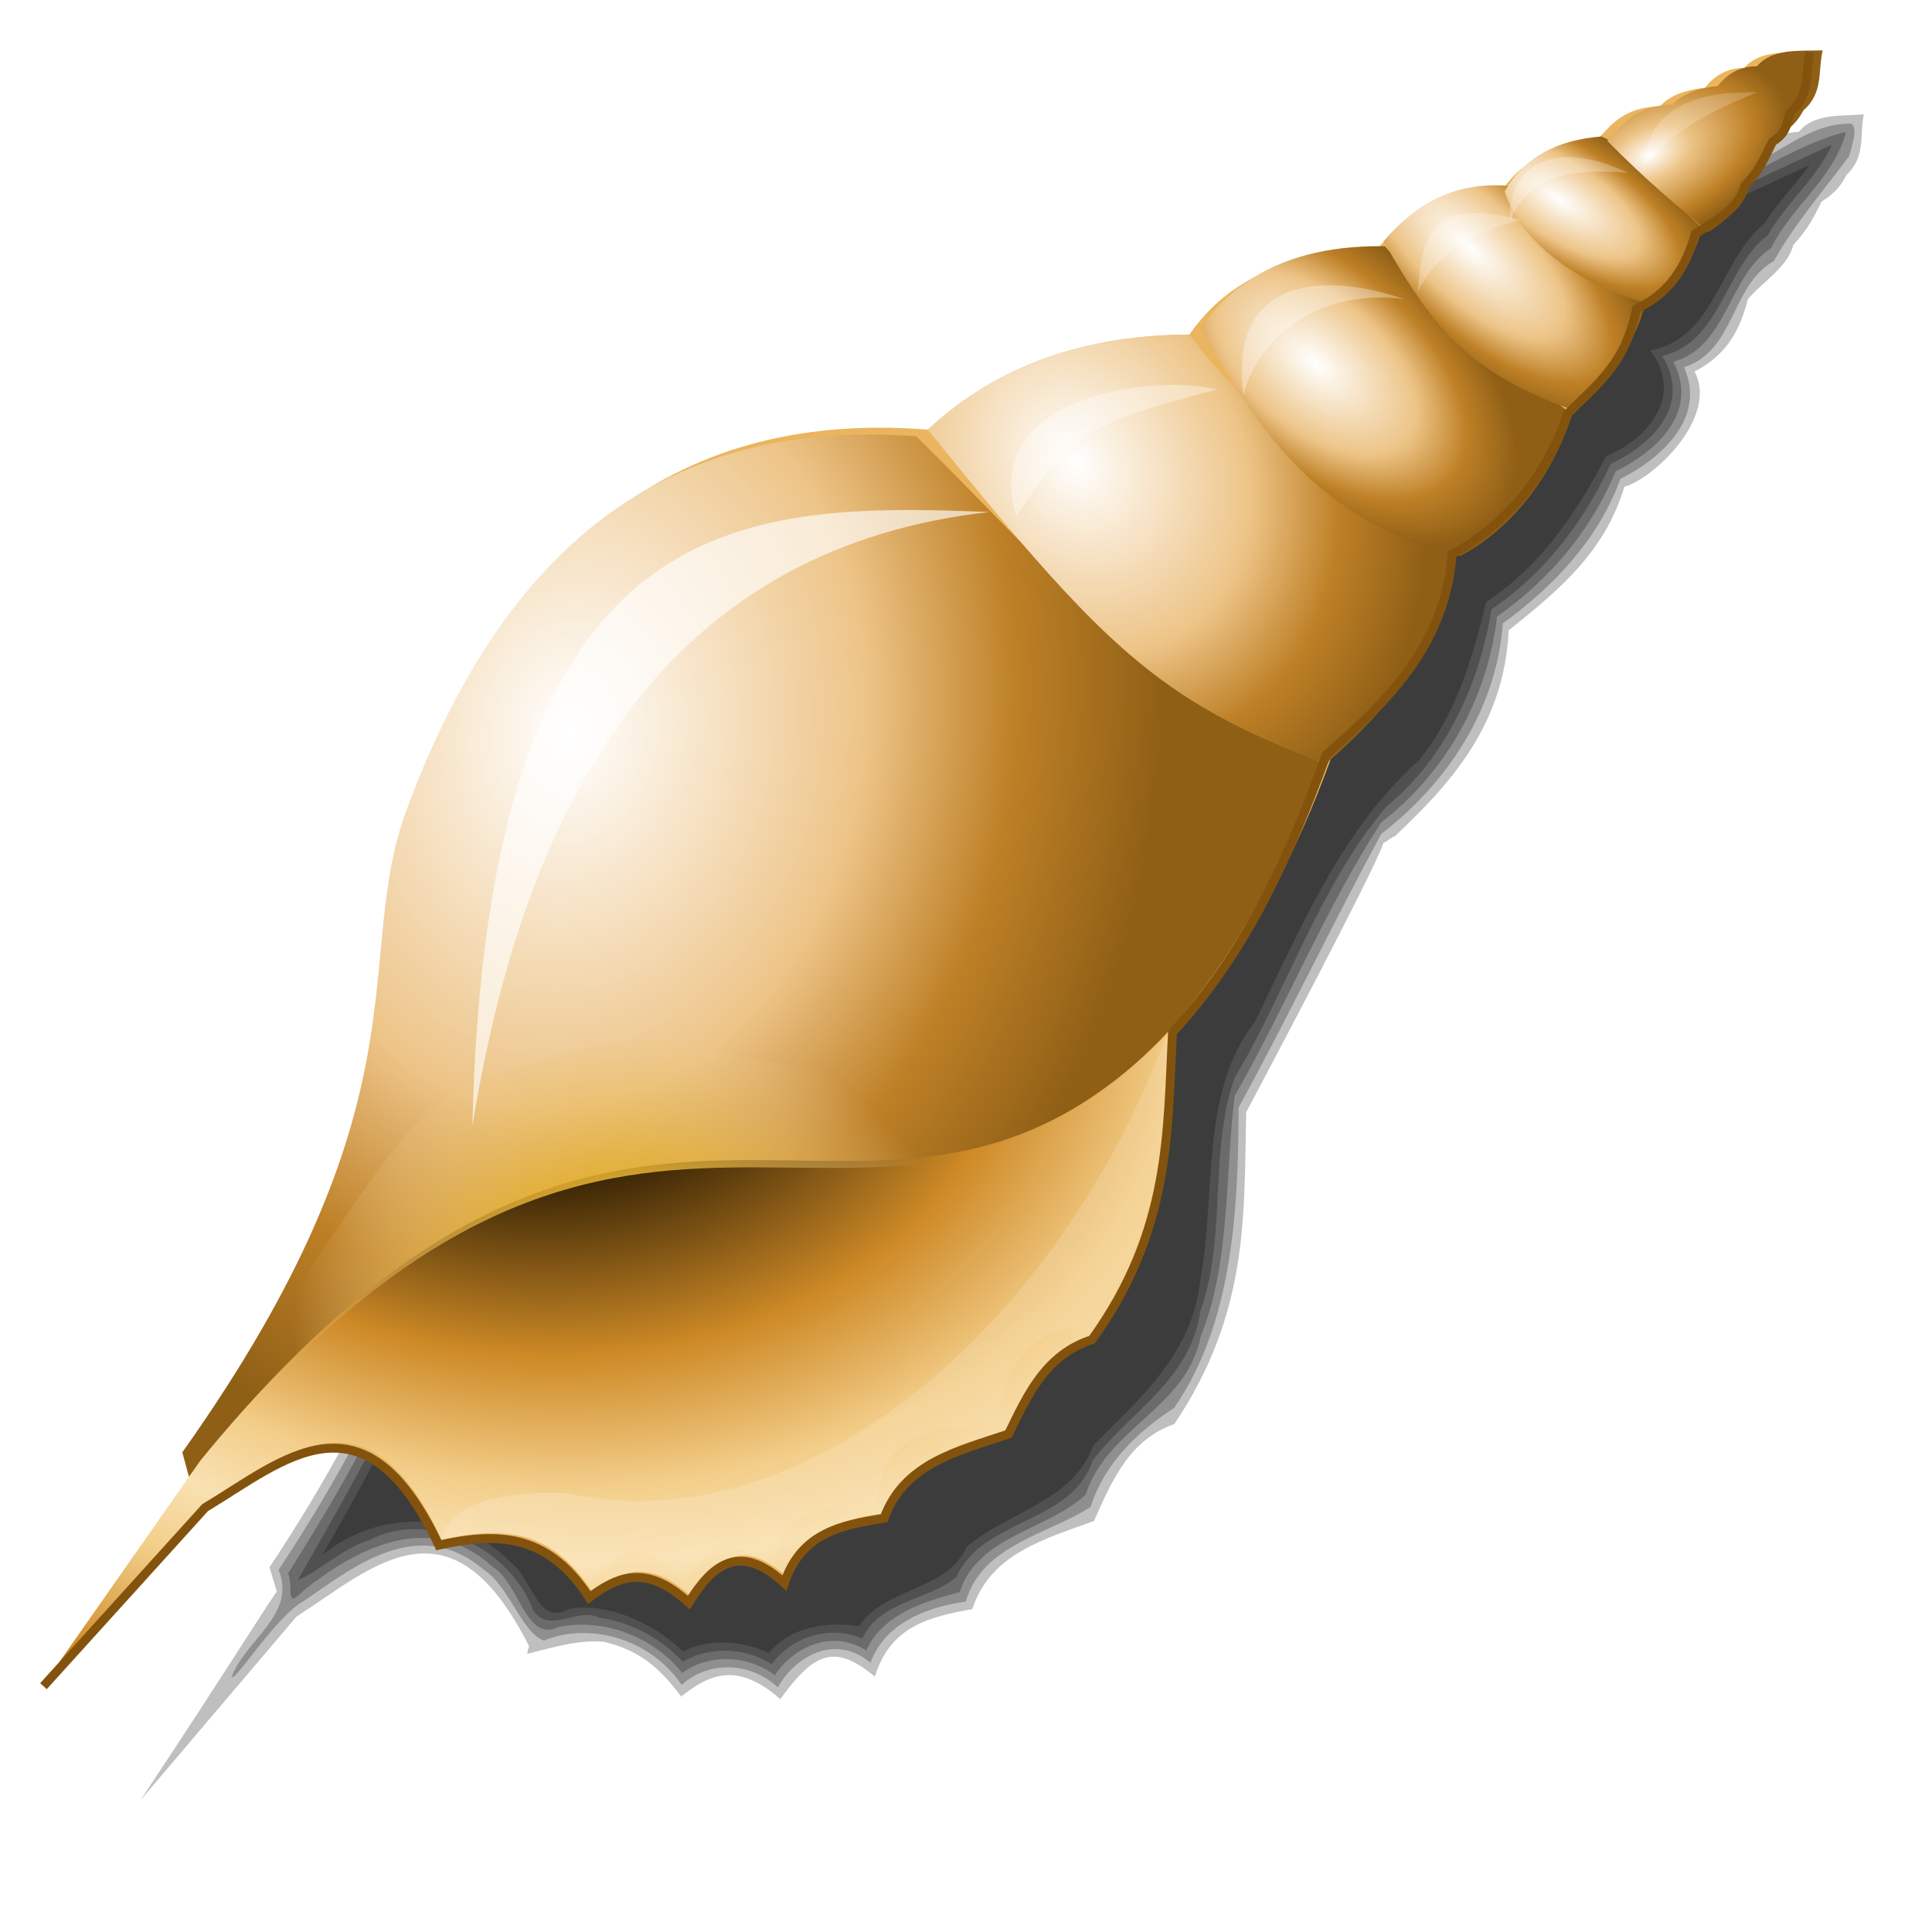 <?xml version="1.0" encoding="UTF-8" standalone="no"?>
<svg
   xmlns:dc="http://purl.org/dc/elements/1.1/"
   xmlns:cc="http://creativecommons.org/ns#"
   xmlns:rdf="http://www.w3.org/1999/02/22-rdf-syntax-ns#"
   xmlns:svg="http://www.w3.org/2000/svg"
   xmlns="http://www.w3.org/2000/svg"
   xmlns:xlink="http://www.w3.org/1999/xlink"
   xmlns:sodipodi="http://sodipodi.sourceforge.net/DTD/sodipodi-0.dtd"
   xmlns:inkscape="http://www.inkscape.org/namespaces/inkscape"
   width="256"
   height="256"
   viewBox="0.023 -0.342 119 123"
   overflow="visible"
   enable-background="new 0.023 -0.342 119 123"
   id="svg5378"
   sodipodi:version="0.32"
   inkscape:version="0.92.5 (2060ec1f9f, 2020-04-08)"
   sodipodi:docname="caja-2.svg"
   version="1.0"
   inkscape:output_extension="org.inkscape.output.svg.inkscape">
  <defs
     id="defs5488">
    <linearGradient
       id="linearGradient979">
      <stop
         id="stop971"
         stop-color="white"
         stop-opacity="1" />
      <stop
         id="stop973"
         offset="0.298"
         stop-color="#edc487"
         stop-opacity="1" />
      <stop
         offset="0.75"
         id="stop975"
         stop-color="#be8026"
         stop-opacity="1" />
      <stop
         offset="1"
         id="stop977"
         stop-color="#8f5f16"
         stop-opacity="1" />
    </linearGradient>
    <linearGradient
       id="linearGradient969">
      <stop
         id="stop961"
         stop-color="white"
         stop-opacity="1" />
      <stop
         offset="0.5"
         id="stop963"
         stop-color="#edc487"
         stop-opacity="1" />
      <stop
         id="stop965"
         offset="0.75"
         stop-color="#be8026"
         stop-opacity="1" />
      <stop
         id="stop967"
         offset="1"
         stop-color="#8f5f16"
         stop-opacity="1" />
    </linearGradient>
    <linearGradient
       id="linearGradient918">
      <stop
         id="stop908"
         stop-color="#ded2bd"
         stop-opacity="1" />
      <stop
         id="stop910"
         offset="0.371"
         stop-color="#382405"
         stop-opacity="1" />
      <stop
         offset="0.662"
         id="stop912"
         stop-color="#ce8a26"
         stop-opacity="1" />
      <stop
         id="stop914"
         offset="0.875"
         stop-color="#f3ce8a"
         stop-opacity="1" />
      <stop
         offset="1"
         id="stop916"
         stop-color="#f9e1b2"
         stop-opacity="1" />
    </linearGradient>
    <linearGradient
       y2="59.23"
       x2="59.773"
       y1="0.028"
       x1="59.773"
       gradientUnits="userSpaceOnUse"
       id="XMLID_11_"
       gradientTransform="matrix(1.271,0,0,1,-23.783,-1.734)">
      <stop
         id="stop5458"
         offset="0%"
         stop-color="rgb(255,255,255)" />
      <stop
         id="stop5460"
         offset="100%"
         stop-color="rgb(255,255,255)"
         stop-opacity="0" />
    </linearGradient>
    <linearGradient
       id="linearGradient2817">
      <stop
         id="stop2819"
         stop-color="#e4b62a"
         stop-opacity="1" />
      <stop
         offset="0.5"
         id="stop2825"
         stop-color="#e4ad21"
         stop-opacity="1" />
      <stop
         id="stop2823"
         offset="1"
         stop-color="#edce9f"
         stop-opacity="0" />
    </linearGradient>
    <radialGradient
       inkscape:collect="always"
       xlink:href="#linearGradient969"
       id="radialGradient3937"
       gradientUnits="userSpaceOnUse"
       gradientTransform="matrix(-0.127,0.243,-0.183,-0.143,182.311,-56.58)"
       cx="638.46"
       cy="365.86"
       fx="638.46"
       fy="365.86"
       r="170.16" />
    <radialGradient
       inkscape:collect="always"
       xlink:href="#linearGradient918"
       id="radialGradient3939"
       gradientUnits="userSpaceOnUse"
       gradientTransform="matrix(-0.288,0.013,-0.046,-0.23,149.702,161.152)"
       cx="342.26"
       cy="457.15"
       fx="342.26"
       fy="457.15"
       r="167.77"
       spreadMethod="reflect" />
    <radialGradient
       inkscape:collect="always"
       xlink:href="#linearGradient2817"
       id="radialGradient3941"
       gradientUnits="userSpaceOnUse"
       gradientTransform="matrix(0.118,-0.059,0.073,0.142,-66.504,97.608)"
       cx="749.02"
       cy="252.67"
       fx="749.02"
       fy="252.67"
       r="170.16" />
    <radialGradient
       inkscape:collect="always"
       xlink:href="#linearGradient969"
       id="radialGradient3943"
       gradientUnits="userSpaceOnUse"
       gradientTransform="matrix(0.307,0.245,-0.173,0.295,-160.446,-276.41)"
       cx="901.12"
       cy="287.31"
       fx="901.12"
       fy="287.31"
       r="63.34" />
    <radialGradient
       inkscape:collect="always"
       xlink:href="#linearGradient969"
       id="radialGradient3945"
       gradientUnits="userSpaceOnUse"
       gradientTransform="matrix(0.27,0.198,-0.092,0.166,-137.366,-226.272)"
       cx="940.54"
       cy="378.48"
       fx="940.54"
       fy="378.48"
       r="45.04" />
    <radialGradient
       inkscape:collect="always"
       xlink:href="#linearGradient969"
       id="radialGradient3947"
       gradientUnits="userSpaceOnUse"
       gradientTransform="matrix(0.359,0.31,-0.105,0.173,-217.689,-351.736)"
       cx="972.61"
       cy="379.72"
       fx="972.61"
       fy="379.72"
       r="32.27" />
    <radialGradient
       inkscape:collect="always"
       xlink:href="#linearGradient969"
       id="radialGradient3949"
       gradientUnits="userSpaceOnUse"
       gradientTransform="matrix(0.416,0.238,-0.062,0.194,-310.917,-308.541)"
       cx="1037.96"
       cy="380.63"
       fx="1037.96"
       fy="380.63"
       r="24.588" />
    <radialGradient
       inkscape:collect="always"
       xlink:href="#XMLID_11_"
       id="radialGradient3951"
       gradientUnits="userSpaceOnUse"
       gradientTransform="matrix(-0.223,0.168,-0.143,-0.211,171.51,99.443)"
       cx="321.26"
       cy="450.14"
       fx="321.26"
       fy="450.14"
       r="167.77" />
    <radialGradient
       inkscape:collect="always"
       xlink:href="#linearGradient979"
       id="radialGradient3953"
       gradientUnits="userSpaceOnUse"
       gradientTransform="matrix(0.27,-0.131,0.085,0.155,-191.769,81.497)"
       cx="977.95"
       cy="362.16"
       fx="977.95"
       fy="362.16"
       r="30.72" />
    <filter
       inkscape:collect="always"
       style="color-interpolation-filters:sRGB"
       id="filter871"
       x="-0.012"
       width="1.023"
       y="-0.012"
       height="1.024">
      <feGaussianBlur
         inkscape:collect="always"
         stdDeviation="0.495"
         id="feGaussianBlur873" />
    </filter>
    <filter
       inkscape:collect="always"
       style="color-interpolation-filters:sRGB"
       id="filter879"
       x="-0.013"
       width="1.026"
       y="-0.011"
       height="1.022">
      <feGaussianBlur
         inkscape:collect="always"
         stdDeviation="0.18"
         id="feGaussianBlur881" />
    </filter>
    <filter
       inkscape:collect="always"
       style="color-interpolation-filters:sRGB"
       id="filter887"
       x="-0.01"
       width="1.02"
       y="-0.015"
       height="1.031">
      <feGaussianBlur
         inkscape:collect="always"
         stdDeviation="0.054"
         id="feGaussianBlur889" />
    </filter>
    <filter
       inkscape:collect="always"
       style="color-interpolation-filters:sRGB"
       id="filter891"
       x="-0.01"
       width="1.02"
       y="-0.015"
       height="1.03">
      <feGaussianBlur
         inkscape:collect="always"
         stdDeviation="0.043"
         id="feGaussianBlur893" />
    </filter>
  </defs>
  <sodipodi:namedview
     inkscape:window-height="1056"
     inkscape:window-width="1920"
     inkscape:pageshadow="2"
     inkscape:pageopacity="0"
     guidetolerance="10.0"
     gridtolerance="10.0"
     objecttolerance="10.0"
     borderopacity="1.0"
     bordercolor="#666666"
     pagecolor="#ff0000"
     id="base"
     inkscape:zoom="3.4414062"
     inkscape:cx="128"
     inkscape:cy="128"
     inkscape:window-x="0"
     inkscape:window-y="0"
     inkscape:current-layer="svg5378"
     width="256"
     height="256"
     showgrid="false"
     inkscape:window-maximized="1"
     inkscape:snap-to-guides="false"
     inkscape:snap-grids="false"
     inkscape:snap-others="false"
     inkscape:object-nodes="false"
     inkscape:snap-nodes="false"
     inkscape:snap-global="false" />
  <g
     id="g968"
     transform="matrix(1.096,0.072,0.127,1.103,132.271,-3.173)"
     style="fill:#000000;fill-opacity:0.252;filter:url(#filter871)">
    <path
       d="m -17.518,10.456 c -0.68,0.156 -1.31,0.418 -1.811,0.989 -0.866,0.069 -1.662,0.485 -2.379,1.356 -1.175,0.242 -2.122,0.648 -2.722,1.315 -2.155,0.272 -2.928,1.323 -3.965,2.412 -0.42,-0.253 -0.906,-0.05 -1.317,0.043 -2.03,0.517 -3.644,1.57 -4.787,3.215 -0.553,-0.011 -1.211,0.052 -1.703,0.151 -2.34,0.48 -4.213,1.875 -5.838,3.732 -0.074,0.996 -1.4,0.631 -2.581,0.649 -3.614,0.772 -6.471,2.559 -8.551,5.383 2.518,4.414 2.157,4.328 -0.692,0.455 -1.31,0.127 -2.562,0.331 -3.739,0.595 -5.103,1.144 -8.993,3.491 -12.042,6.358 0.495,1.019 -0.709,0.459 -0.709,0.459 -2.404,0.032 -4.677,0.288 -6.817,0.762 -11.553,2.559 -19.382,11.324 -24.905,23.754 -4.04,9.091 0.031,16.738 -16.433,38.681 l 0.263,1.408 c 0.047,-0.204 -3.548,4.867 -9.388,12.635 l 10.366,-11.272 c 4.851,-3.193 9.873,-7.922 13.418,0.826 -0.063,0.145 -0.118,0.298 -0.163,0.454 1.625,-0.502 3.179,-1.043 4.602,-0.991 2.059,0.362 3.118,1.371 4.124,2.887 1.698,-1.317 3.449,-2.331 5.786,-0.229 2.444,-3.061 3.67,-3.32 5.692,-1.676 1.268,-3.065 3.703,-3.688 6.156,-4.301 1.452,-3.315 4.687,-4.33 7.717,-5.589 1.32,-2.406 2.586,-4.834 5.355,-5.943 5.181,-6.823 5.478,-12.549 6.303,-18.378 0.006,-0.011 -0.006,-0.012 -0.004,-0.019 0.562,-0.901 9.074,-14.431 9.854,-16.193 0.329,-0.168 0.378,-0.293 0.713,-0.44 3.73,-3.358 7.158,-6.954 8.052,-12.41 3.63,-2.837 6.197,-5.089 7.739,-8.788 1.814,-0.607 5.984,-4.439 4.882,-6.966 2,-1.105 2.924,-2.553 3.606,-4.414 0.873,-0.974 2.598,-2.051 3.021,-3.327 0.957,-0.946 1.455,-1.786 1.947,-2.626 1.006,-0.654 1.328,-1.148 1.636,-1.643 1.288,-1.16 1.034,-2.394 1.43,-3.599 -0.736,0.111 -1.493,0.145 -2.119,0.285 z"
       id="path1916"
       sodipodi:nodetypes="ccccccccccccsccsscccccccccccccccccccccccccc"
       inkscape:connector-curvature="0"
       style="opacity:1;fill:#000000;fill-opacity:0.252;fill-rule:evenodd;stroke:none;stroke-width:0.587" />
    <path
       inkscape:connector-curvature="0"
       id="path947"
       d="m -16.447,10.781 c -2.131,0.217 -3.785,1.696 -5.584,2.586 -1.554,0.675 -2.96,1.339 -4.508,2.029 -1.02,0.974 -1.649,1.754 -3.057,1.641 -2.015,0.329 -3.582,1.934 -4.898,3.229 -3.247,-0.162 -5.918,2.159 -7.785,4.447 -3.976,-0.092 -7.966,1.84 -10.318,5.029 0.349,0.893 2.767,3.858 0.695,3.623 -1.314,-1.297 -2.084,-3.503 -4.286,-2.405 -4.704,0.873 -9.808,2.941 -12.861,6.534 -0.406,1.489 -2.506,0.053 -3.528,0.655 -10.854,0.501 -20.194,7.839 -25.37,16.997 -3.623,5.539 -5.635,11.914 -6.487,18.459 -1.966,10.128 -7.474,19.116 -13.564,27.277 0.783,2.537 -2.486,4.236 -3.488,6.451 0.371,0.013 3.039,-3.751 4.747,-4.733 2.943,-2.009 7.216,-5.517 10.699,-2.551 1.485,0.924 1.833,3.555 3.096,3.93 2.705,-1.229 6.175,-0.605 7.768,2.053 1.535,-1.383 4.021,-1.735 5.609,-0.227 1.172,-1.806 3.688,-3.399 5.588,-1.779 1.087,-2.327 3.606,-3.448 5.992,-3.93 1.35,-3.393 5.333,-4.235 7.945,-5.983 1.121,-2.62 3.286,-4.573 5.547,-6.064 3.939,-5.064 5.079,-11.547 5.805,-17.729 3.488,-5.415 6.768,-11.093 10.193,-16.453 4.111,-3.141 7.565,-7.595 8.535,-12.713 3.217,-2.332 6.188,-5.283 7.855,-8.854 2.331,-1.224 5.483,-3.781 4.477,-6.736 3.123,-1.156 3.262,-4.913 5.969,-6.514 1.523,-2.305 3.367,-4.266 5.113,-6.387 0.176,-0.482 0.948,-2.115 0.1,-1.885 z"
       style="opacity:1;fill:#000000;fill-opacity:0.252;fill-rule:evenodd;stroke:none;stroke-width:0.587" />
    <path
       inkscape:connector-curvature="0"
       id="path951"
       d="m -16.74,11.307 c -3.331,1.093 -6.167,3.374 -9.523,4.492 -1.495,2.345 -4.64,1.262 -6.332,3.338 -1.382,2.253 -4.166,1.269 -6.059,2.844 -2.037,1.066 -2.901,3.881 -5.527,3.331 -3.007,0.443 -6.25,2.084 -7.78,4.623 0.812,0.944 2.484,4.032 0.023,3.91 -1.38,-1.011 -2.443,-3.699 -4.627,-2.317 -4.745,0.948 -9.625,3.035 -12.677,6.97 -2.078,0.28 -4.227,-0.12 -6.258,0.443 -11.786,1.889 -20.589,11.707 -25.137,22.269 -3.375,7.369 -2.981,15.83 -6.714,23.085 -2.619,5.993 -6.321,11.484 -10.11,16.746 0.234,0.88 -0.487,2.204 0.842,0.894 3.005,-2.314 7.733,-5.295 11.174,-2.042 1.44,0.801 1.422,4.299 3.441,3.248 2.467,-0.687 5.403,0.064 6.938,2.193 1.53,-1.14 3.821,-1.39 5.406,-0.221 1.2,-1.623 3.586,-2.95 5.516,-1.793 1.194,-2.161 3.721,-3.07 5.863,-3.746 1.451,-3.384 5.651,-3.965 8.037,-6.164 1.735,-3.993 6.46,-5.388 7.787,-9.611 2.258,-4.426 2.499,-9.468 3.619,-14.138 3.6,-5.397 6.584,-11.28 10.419,-16.465 4.022,-3.07 7.04,-7.54 8.17,-12.422 3.272,-2.306 6.092,-5.358 7.912,-8.891 2.317,-1.21 5.344,-3.642 4.123,-6.596 3.27,-1.084 3.772,-5.177 6.484,-6.981 1.478,-2.512 4.138,-4.292 5.159,-7.021 z"
       style="opacity:1;fill:#000000;fill-opacity:0.252;fill-rule:evenodd;stroke:none;stroke-width:0.587" />
    <path
       inkscape:connector-curvature="0"
       id="path955"
       d="m -17.791,12.215 c -2.806,1.395 -5.728,2.867 -8.42,4.312 -1.801,1.993 -5.269,1.169 -6.668,3.691 -2.296,1.622 -5.697,1.091 -7.383,3.766 -1.627,2.597 -4.826,1.413 -7.113,2.758 -1.427,0.735 -3.592,1.847 -3.844,3.377 1.034,1.154 1.843,4.153 -0.504,4.207 -1.697,-0.308 -2.653,-3.802 -4.742,-2.328 -4.857,0.858 -9.559,3.262 -12.73,6.977 -8.356,-0.405 -16.695,3.162 -22.371,9.3 -7.033,7.128 -10.829,16.774 -12.224,26.568 -1.765,9.907 -7.764,18.405 -13.141,26.55 1.102,-0.441 2.922,-2.089 4.508,-2.613 3.337,-1.895 8.035,-0.32 9.07,3.506 0.835,1.307 2.528,-0.39 3.797,0.152 1.736,0.136 3.459,0.903 4.592,2.248 1.536,-0.951 3.61,-1.142 5.201,-0.213 1.281,-1.567 3.552,-2.544 5.471,-1.83 1.248,-2.251 4.227,-2.515 5.908,-3.93 1.973,-3.554 7.133,-3.526 8.771,-7.303 2.51,-2.988 6.284,-5.066 7.309,-9.099 2.054,-4.321 1.587,-9.452 3.592,-13.719 3.683,-5.328 6.308,-11.578 10.722,-16.353 3.718,-2.996 6.211,-7.352 7.459,-11.855 3.299,-2.252 6.002,-5.439 7.965,-8.924 2.3,-1.129 5.231,-3.633 3.736,-6.459 3.553,-1.063 4.247,-5.362 6.996,-7.434 1.292,-1.95 3.189,-3.434 4.354,-5.475 z"
       style="opacity:1;fill:#000000;fill-opacity:0.252;fill-rule:evenodd;stroke:none;stroke-width:0.587" />
    <path
       inkscape:connector-curvature="0"
       id="path959"
       d="m -21.822,14.779 c -3.07,1.395 -5.645,3.673 -9.055,4.305 -1.538,1.052 -2.737,2.584 -4.771,2.797 -2.274,0.26 -3.895,1.757 -5.205,3.461 -2.603,1.573 -6.081,0.799 -8.427,3.061 -1.03,0.599 -1.849,1.685 -0.801,2.685 1.055,1.558 -0.073,4.404 -2.174,3.57 -1.487,-0.522 -2.329,-3.448 -4.115,-2.189 -4.939,0.751 -9.483,3.526 -12.84,6.986 -11.633,-0.725 -22.306,6.879 -27.86,16.835 -4.234,6.773 -5.491,14.674 -7.107,22.337 -2.24,7.755 -6.747,14.574 -11.162,21.234 3.039,-2.503 7.995,-3.501 10.955,-0.33 1.218,0.891 1.148,3.689 3.166,2.5 2.241,-0.497 4.736,0.451 6.352,2.045 1.523,-0.835 3.463,-0.896 5.016,-0.23 1.323,-1.577 3.627,-2.082 5.439,-1.906 1.796,-2.375 5.337,-2.347 6.842,-5.018 2.641,-2.231 6.536,-3.028 8.094,-6.395 3.055,-2.907 6.452,-5.744 7.383,-10.035 1.516,-5.08 1.242,-10.946 4.949,-15.23 3.267,-5.596 6.37,-11.518 11.355,-15.828 2.403,-2.691 3.834,-6.128 4.98,-9.443 3.381,-2.255 5.934,-5.557 8.02,-8.957 2.268,-0.99 5.094,-3.675 3.291,-6.314 3.883,-0.953 4.671,-5.532 7.527,-7.801 0.923,-1.279 2.07,-2.371 3.055,-3.6 -0.969,0.487 -1.938,0.974 -2.906,1.461 z"
       style="opacity:1;fill:#000000;fill-opacity:0.252;fill-rule:evenodd;stroke:none;stroke-width:0.587" />
  </g>
  <path
     sodipodi:nodetypes="cccsccccccccccccccccccccccccccc"
     id="path1882"
     d="M 0.79,107.008 10.782,93.252 10.359,91.69 C 26.303,69.213 21.089,60.379 24.639,50.784 c 5.752,-15.547 15.569,-25.106 32.451,-23.773 3.779,-3.502 9.048,-6.016 16.658,-6.054 2.472,-3.564 6.399,-5.268 11.717,-5.193 1.975,-2.312 4.43,-3.797 7.897,-3.532 1.242,-2.165 3.339,-3.281 6.171,-3.494 1.068,-1.117 1.791,-2.237 4.181,-2.32 0.593,-0.673 1.59,-1.032 2.857,-1.178 0.702,-0.886 1.543,-1.259 2.488,-1.248 0.989,-1.154 2.649,-0.966 4.19,-1.015 -0.318,1.286 0.078,2.672 -1.224,3.819 -0.29,0.513 -0.596,1.029 -1.638,1.647 -0.459,0.875 -0.916,1.749 -1.875,2.693 -0.301,1.343 -1.067,2.508 -2.553,3.396 -0.579,2.017 -1.567,3.773 -3.742,4.777 -0.734,3.567 -2.903,5.203 -4.833,7.159 -1.365,4.185 -3.794,6.824 -6.911,8.462 -0.45,5.913 -3.871,9.503 -7.642,12.82 -2.378,6.561 -5.509,12.61 -10.159,17.63 -0.337,6.331 -0.098,12.581 -5.124,19.564 -2.934,0.94 -4.103,3.496 -5.317,6.01 -3.207,1.079 -6.652,1.859 -7.923,5.359 -2.635,0.425 -5.254,0.882 -6.348,4.127 -2.847,-2.613 -4.599,-1.176 -6.083,1.252 -2.772,-2.549 -4.602,-1.611 -6.339,-0.334 -2.728,-4.23 -6.105,-4.104 -9.579,-3.329 -4.766,-10.151 -9.84,-5.423 -14.879,-2.388 z"
     inkscape:connector-curvature="0"
     fill="#eab55e"
     fill-rule="evenodd"
     stroke="none"
     fill-opacity="1"
     stroke-width="0.264" />
  <path
     d="M 10.053,93.683 9.63,92.12 C 25.574,69.644 20.359,60.809 23.909,51.215 29.662,35.669 39.478,26.11 56.36,27.442 64.71,35.613 70.086,42.747 82.103,48.182 79.726,54.743 76.594,60.793 71.944,65.812 52.794,85.337 38.225,58.803 10.053,93.683 Z"
     id="path1884"
     sodipodi:nodetypes="ccscccc"
     inkscape:connector-curvature="0"
     fill="url(#radialGradient3937)"
     fill-rule="evenodd"
     stroke="none"
     fill-opacity="1"
     stroke-width="0.264" />
  <path
     sodipodi:nodetypes="cccccccccccccc"
     id="path2786"
     d="M 72.398,65.416 C 53.345,84.842 38.692,58.532 10.798,92.62 L 10.075,93.648 0.974,106.648 11.265,95.291 c 5.039,-3.035 10.111,-7.767 14.877,2.384 3.474,-0.776 6.857,-0.901 9.586,3.329 1.737,-1.278 3.564,-2.215 6.336,0.334 1.484,-2.428 3.238,-3.869 6.085,-1.255 1.094,-3.244 3.708,-3.696 6.343,-4.122 1.272,-3.5 4.721,-4.28 7.928,-5.358 1.215,-2.514 2.378,-5.07 5.312,-6.01 5.026,-6.983 4.789,-13.235 5.127,-19.566 0.093,-0.192 -0.33,0.234 -0.461,0.391 z"
     inkscape:connector-curvature="0"
     fill="url(#radialGradient3939)"
     fill-rule="evenodd"
     stroke="none"
     fill-opacity="1"
     stroke-width="0.264" />
  <path
     sodipodi:nodetypes="ccsccc"
     id="path2813"
     d="M 10.053,93.683 9.63,92.12 C 25.574,69.644 23.332,69.854 32.448,67.149 c 10,-2.967 6.53,-0.139 23.412,1.193 8.095,0.708 11.614,-1.603 16.083,-2.53 C 52.794,85.337 38.225,58.803 10.053,93.683 Z"
     inkscape:connector-curvature="0"
     fill="url(#radialGradient3941)"
     fill-rule="evenodd"
     stroke="none"
     fill-opacity="1"
     stroke-width="0.264" />
  <path
     d="m 57.09,27.011 c 3.779,-3.502 9.048,-6.016 16.658,-6.054 4.631,6.173 10.78,10.477 16.726,13.974 C 90.025,40.845 86.195,44.974 82.425,48.292 71.614,44.255 68.128,40.621 57.09,27.011 Z"
     id="path2837"
     sodipodi:nodetypes="ccccc"
     inkscape:connector-curvature="0"
     fill="url(#radialGradient3943)"
     fill-rule="evenodd"
     stroke="none"
     fill-opacity="1"
     stroke-width="0.264" />
  <path
     d="m 74.477,20.527 c 2.472,-3.564 6.399,-5.268 11.717,-5.193 4.127,4.908 7.354,7.271 11.921,10.705 -1.365,4.185 -4.013,7.376 -7.129,9.014 C 83.117,33.161 78.847,28.649 74.477,20.527 Z"
     id="path2855"
     sodipodi:nodetypes="ccccc"
     inkscape:connector-curvature="0"
     fill="url(#radialGradient3945)"
     fill-rule="evenodd"
     stroke="none"
     fill-opacity="1"
     stroke-width="0.264" />
  <path
     d="m 86.108,15.017 c 1.975,-2.312 4.43,-3.797 7.897,-3.532 2.739,4.362 6.749,6.373 8.857,7.078 -0.734,3.567 -2.903,5.203 -4.833,7.159 -6.215,-2.302 -8.512,-4.697 -11.921,-10.705 z"
     id="path2865"
     sodipodi:nodetypes="ccccc"
     inkscape:connector-curvature="0"
     fill="url(#radialGradient3947)"
     fill-rule="evenodd"
     stroke="none"
     fill-opacity="1"
     stroke-width="0.264" />
  <path
     d="m 93.819,11.84 c 1.242,-2.165 3.339,-3.281 6.171,-3.494 3.075,1.429 4.428,4.295 6.427,5.794 -0.579,2.017 -1.567,3.773 -3.742,4.777 -2.929,-0.799 -7.581,-3.116 -8.857,-7.078 z"
     id="path2875"
     sodipodi:nodetypes="ccccc"
     inkscape:connector-curvature="0"
     fill="url(#radialGradient3949)"
     fill-rule="evenodd"
     stroke="none"
     fill-opacity="1"
     stroke-width="0.264" />
  <path
     d="M 72.212,65.771 C 65.427,83.833 49.377,98.082 34.119,94.723 c -4.711,-0.177 -7.655,0.79 -8.163,3.306 3.474,-0.776 6.643,-1.695 9.371,2.536 1.694,-1.437 3.113,-3.884 6.251,0.016 1.484,-2.428 2.916,-3.494 5.764,-0.881 0.217,-4.119 3.225,-4.216 6.522,-3.982 0.013,-4.877 3.452,-5.165 7.52,-5.302 0.575,-3.014 1.652,-6.263 5.813,-6.245 5.026,-6.983 5.14,-12.461 5.477,-18.792 0.093,-0.192 -0.33,0.234 -0.461,0.391 z"
     id="path2885"
     sodipodi:nodetypes="ccccccccccc"
     inkscape:connector-curvature="0"
     fill="url(#radialGradient3951)"
     fill-rule="evenodd"
     stroke="none"
     fill-opacity="1"
     stroke-width="0.264" />
  <path
     d="m 100.348,8.626 c 1.068,-1.117 1.791,-2.237 4.181,-2.32 0.593,-0.673 1.59,-1.032 2.857,-1.178 0.702,-0.886 1.543,-1.259 2.488,-1.248 0.989,-1.154 2.649,-0.966 4.19,-1.015 -0.318,1.286 0.078,2.672 -1.224,3.819 -0.29,0.513 -0.596,1.029 -1.638,1.647 -0.459,0.875 -0.916,1.749 -1.875,2.693 -0.301,1.343 -1.067,2.508 -2.553,3.396 -2.14,-1.796 -3.906,-3.248 -6.427,-5.794 z"
     id="path2903"
     sodipodi:nodetypes="cccccccccc"
     inkscape:connector-curvature="0"
     fill="url(#radialGradient3953)"
     fill-rule="evenodd"
     stroke="none"
     fill-opacity="1"
     stroke-width="0.264" />
  <path
     inkscape:connector-curvature="0"
     d="m 113.249,2.979 c -0.318,1.286 0.078,2.672 -1.224,3.819 -0.29,0.513 -0.101,1.25 -1.143,1.868 -0.459,0.875 -0.811,1.851 -1.77,2.795 -0.301,1.343 -1.667,2.185 -3.154,3.073 -0.579,2.017 -1.567,3.773 -3.742,4.777 -0.734,3.567 -2.484,4.758 -4.415,6.714 -1.365,4.185 -4.213,7.268 -7.329,8.907 -0.45,5.913 -4.25,9.478 -8.02,12.795 -2.378,6.561 -5.131,12.635 -9.781,17.655 -0.337,6.331 -0.098,12.581 -5.124,19.564 -2.934,0.94 -4.103,3.496 -5.317,6.01 -3.207,1.079 -6.652,1.859 -7.923,5.359 -2.635,0.425 -5.254,0.882 -6.348,4.127 -2.847,-2.613 -4.599,-1.176 -6.083,1.252 -2.772,-2.549 -4.602,-1.611 -6.339,-0.334 -2.728,-4.23 -6.105,-4.104 -9.579,-3.329 -4.766,-10.151 -9.84,-5.423 -14.879,-2.388 L 0.79,107.008"
     id="path1606"
     sodipodi:nodetypes="ccccccccccccccccccc"
     stroke-dasharray="none"
     stroke-opacity="1"
     fill="none"
     fill-rule="evenodd"
     stroke="#83530d"
     fill-opacity="1"
     stroke-width="0.566"
     stroke-miterlimit="4" />
  <path
     d="M 28.095,71.368 C 29.025,31.968 44.832,31.605 61.025,32.256 41.569,34.411 31.72,48.895 28.095,71.368 Z"
     id="path935"
     inkscape:connector-curvature="0"
     sodipodi:nodetypes="ccc"
     stroke-opacity="1"
     fill="#ffffff"
     stroke="none"
     stroke-linejoin="miter"
     fill-opacity="0.645"
     stroke-linecap="butt"
     stroke-width="0.566"
     style="filter:url(#filter879)" />
  <path
     sodipodi:nodetypes="ccc"
     inkscape:connector-curvature="0"
     id="path937"
     d="m 62.714,32.528 c -2.381,-7.973 9.333,-9.028 12.794,-8.069 -8.714,2.208 -9.451,3.101 -12.794,8.069 z"
     stroke-opacity="1"
     fill="#ffffff"
     stroke="none"
     stroke-linejoin="miter"
     fill-opacity="0.36"
     stroke-linecap="butt"
     stroke-width="0.246"
     style="filter:url(#filter887)" />
  <path
     d="m 77.192,24.822 c -1.03,-7.568 5.174,-7.867 10.229,-6.118 -5.825,-0.776 -9.502,2.899 -10.229,6.118 z"
     id="path939"
     inkscape:connector-curvature="0"
     sodipodi:nodetypes="ccc"
     stroke-opacity="1"
     fill="#ffffff"
     stroke="none"
     stroke-linejoin="miter"
     fill-opacity="0.323"
     stroke-linecap="butt"
     stroke-width="0.257"
     style="filter:url(#filter891)" />
  <path
     sodipodi:nodetypes="ccc"
     inkscape:connector-curvature="0"
     id="path941"
     d="m 88.292,18.255 c 0.249,-3.257 0.569,-6.198 6.569,-4.576 -3.096,0.679 -5.561,2.31 -6.569,4.576 z"
     stroke-opacity="1"
     fill="#ffffff"
     stroke="none"
     stroke-linejoin="miter"
     fill-opacity="0.242"
     stroke-linecap="butt"
     stroke-width="0.261" />
  <path
     d="m 94.147,13.741 c -0.219,-3.376 2.629,-5.398 7.523,-3.082 -3.588,-0.263 -6.293,0.06 -7.523,3.082 z"
     id="path943"
     inkscape:connector-curvature="0"
     sodipodi:nodetypes="ccc"
     stroke-opacity="1"
     fill="#ffffff"
     stroke="none"
     stroke-linejoin="miter"
     fill-opacity="0.263"
     stroke-linecap="butt"
     stroke-width="0.261" />
  <path
     sodipodi:nodetypes="ccc"
     inkscape:connector-curvature="0"
     id="path945"
     d="m 102.641,10.512 c 0.125,-3.541 2.658,-5.082 7.225,-4.972 -4.172,1.714 -5.876,2.96 -7.225,4.972 z"
     stroke-opacity="1"
     fill="#ffffff"
     stroke="none"
     stroke-linejoin="miter"
     fill-opacity="0.199"
     stroke-linecap="butt"
     stroke-width="0.166" />
</svg>
